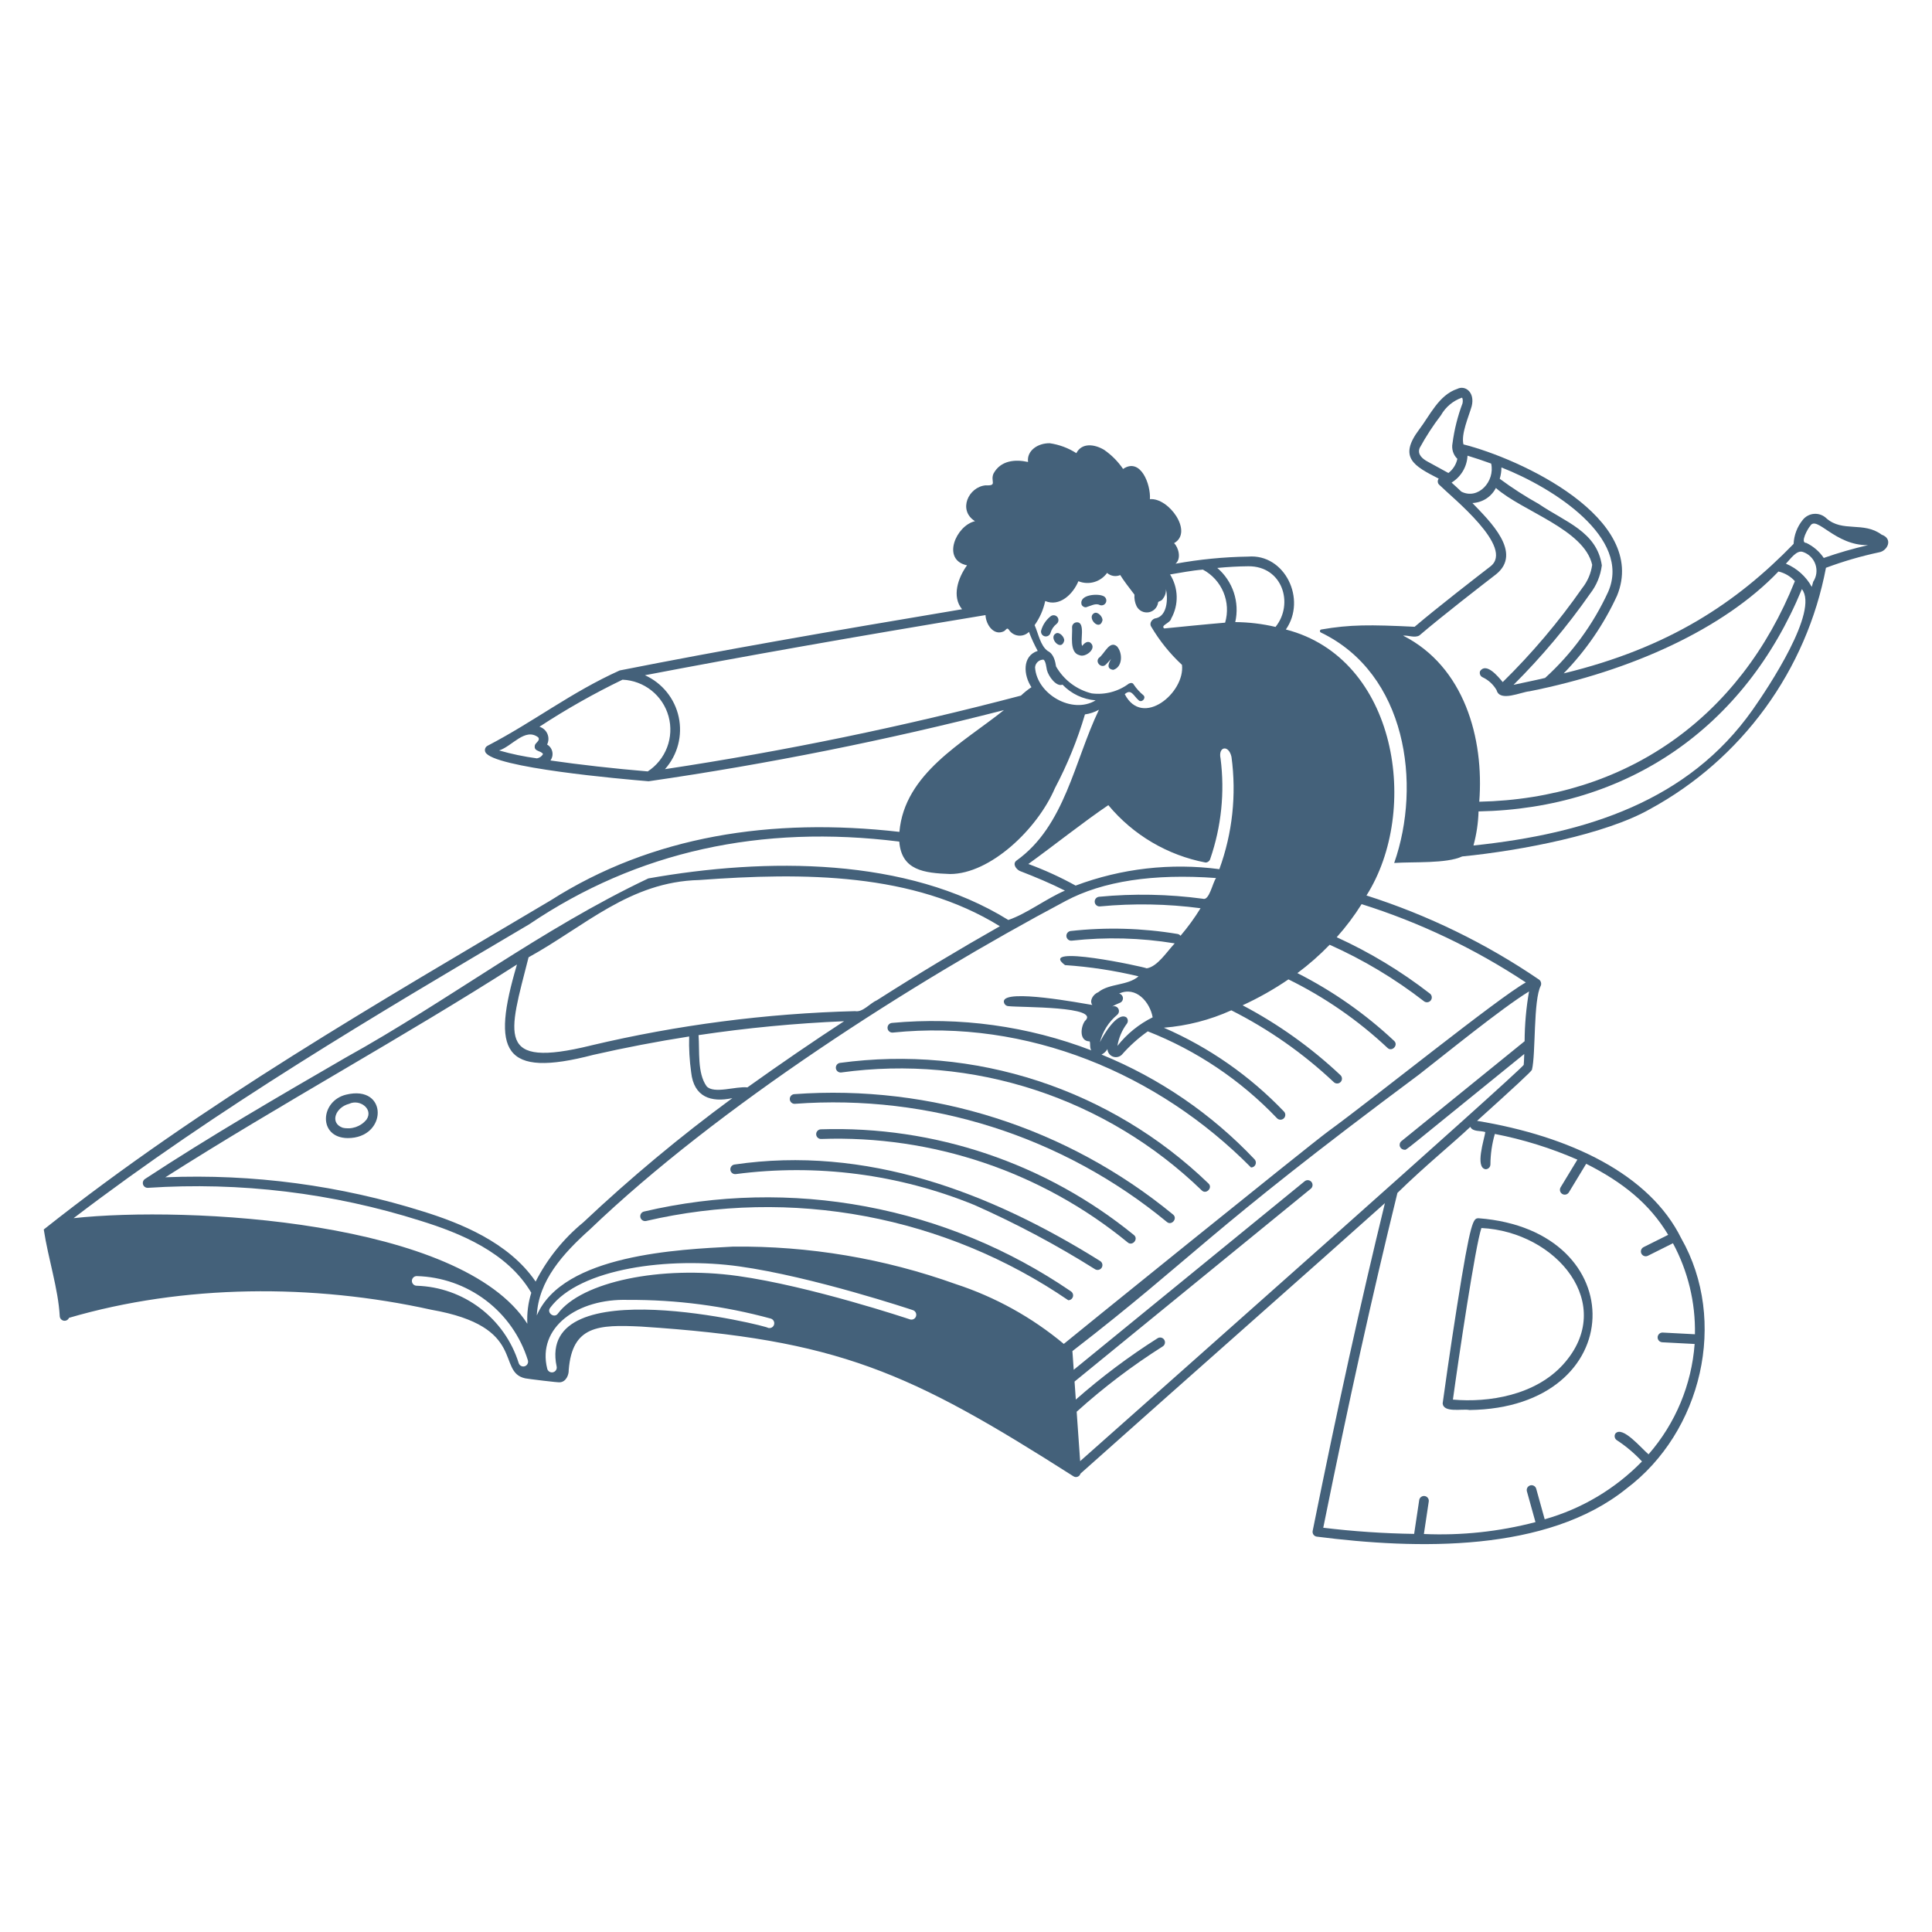 <svg width="300" height="300" viewBox="0 0 300 300" fill="none" xmlns="http://www.w3.org/2000/svg">
<path d="M163.968 98.35C162.724 98.989 164.775 101.28 165.249 99.498C165.324 98.95 164.528 98.062 163.968 98.35Z" fill="#44617A"/>
<path d="M171.191 96.348C171.266 95.801 170.471 94.917 169.91 95.202C168.668 95.85 170.717 98.13 171.191 96.348Z" fill="#44617A"/>
<path d="M99.998 188.127C99.804 188.172 99.636 188.292 99.531 188.462C99.427 188.631 99.393 188.834 99.438 189.028C99.484 189.222 99.604 189.39 99.773 189.495C99.942 189.6 100.146 189.633 100.34 189.588C111.522 186.99 123.121 186.743 134.403 188.862C145.685 190.982 156.404 195.421 165.881 201.9C166.041 201.9 166.197 201.849 166.326 201.754C166.455 201.659 166.55 201.526 166.598 201.373C166.646 201.22 166.643 201.056 166.591 200.904C166.538 200.753 166.439 200.622 166.307 200.532C156.722 193.971 145.876 189.48 134.459 187.344C123.042 185.208 111.306 185.475 99.998 188.127Z" fill="#44617A"/>
<path d="M170.83 195.81C153.637 185.058 134.422 177.831 114.035 180.829C113.844 180.861 113.672 180.966 113.556 181.122C113.441 181.279 113.39 181.473 113.415 181.666C113.44 181.859 113.539 182.034 113.691 182.155C113.843 182.277 114.036 182.334 114.229 182.316C126.798 180.668 139.579 182.322 151.313 187.116C157.786 189.985 164.043 193.316 170.036 197.083C170.205 197.189 170.409 197.222 170.603 197.177C170.797 197.132 170.965 197.012 171.07 196.843C171.175 196.675 171.209 196.471 171.164 196.277C171.119 196.083 170.999 195.915 170.83 195.81Z" fill="#44617A"/>
<path d="M127.458 175.36C127.259 175.368 127.072 175.453 126.936 175.599C126.8 175.745 126.728 175.939 126.735 176.137C126.743 176.336 126.828 176.524 126.974 176.66C127.12 176.795 127.313 176.868 127.512 176.86C144.807 176.247 161.732 181.959 175.116 192.928C175.847 193.552 176.838 192.379 176.069 191.769C162.374 180.616 145.11 174.789 127.458 175.36Z" fill="#44617A"/>
<path d="M123.333 169.899C123.134 169.914 122.949 170.007 122.819 170.158C122.688 170.309 122.623 170.505 122.638 170.704C122.652 170.903 122.745 171.088 122.896 171.219C123.047 171.349 123.244 171.414 123.443 171.399C144.336 169.852 165.022 176.423 181.193 189.744C181.917 190.37 182.918 189.197 182.144 188.586C165.665 175.041 144.608 168.351 123.333 169.899Z" fill="#44617A"/>
<path d="M130.625 166.533C140.733 165.143 151.026 166.069 160.724 169.241C170.422 172.413 179.272 177.748 186.605 184.843C187.28 185.526 188.367 184.438 187.647 183.766C180.141 176.527 171.092 171.082 161.18 167.84C151.268 164.599 140.75 163.644 130.416 165.048C130.223 165.08 130.05 165.186 129.934 165.343C129.818 165.501 129.769 165.698 129.796 165.892C129.823 166.086 129.925 166.261 130.08 166.381C130.235 166.501 130.43 166.555 130.625 166.533Z" fill="#44617A"/>
<path d="M53.755 169.973C49.682 170.957 49.372 176.663 53.972 176.723C60.181 176.757 60.317 168.386 53.755 169.973ZM56.905 173.864C56.463 174.396 55.883 174.794 55.228 175.014C54.573 175.234 53.87 175.268 53.197 175.11C51.151 174.36 52.102 171.935 54.214 171.401C55.855 170.612 58.042 172.211 56.903 173.864H56.905Z" fill="#44617A"/>
<path d="M229.619 189.17C228.782 189.17 228.401 189.17 226.221 202.988C225.171 209.612 224.19 216.609 224.018 217.896C224.109 219.441 227.109 218.715 228.18 218.946C253.109 218.64 253.712 191.025 229.619 189.17ZM242.721 211.875C238.395 216.657 231.183 217.824 225.609 217.329C226.491 210.879 229.091 193.419 230.033 190.686C241.73 191.27 251.121 202.589 242.721 211.875Z" fill="#44617A"/>
<path d="M292.175 83.019C289.394 80.93 286.1 82.704 283.606 80.486C283.357 80.243 283.059 80.056 282.733 79.937C282.407 79.817 282.059 79.767 281.712 79.79C281.365 79.813 281.027 79.909 280.72 80.071C280.413 80.234 280.143 80.458 279.928 80.732C279.07 81.79 278.573 83.094 278.509 84.455C269.672 93.558 259.204 100.592 242.809 104.562C246.239 101.044 249.041 96.964 251.093 92.499C256.043 80.426 235.984 71.199 227.243 69.006C226.856 67.37 228.041 64.757 228.523 63.08C229.07 60.87 227.473 59.78 226.303 60.38C223.421 61.331 222.038 64.508 220.366 66.696C217.097 71.046 219.563 72.359 223.402 74.322C223.288 74.471 223.237 74.658 223.26 74.844C223.283 75.03 223.379 75.199 223.526 75.315C225.509 77.286 235.226 85.011 231.434 87.951C229.382 89.537 223.234 94.287 219.664 97.325C212.699 96.989 209.66 96.972 205.162 97.748C205.108 97.757 205.058 97.785 205.022 97.826C204.985 97.867 204.963 97.918 204.959 97.973C204.955 98.028 204.969 98.083 205 98.129C205.03 98.174 205.075 98.209 205.127 98.226C218.395 104.625 220.78 121.766 216.491 134.001C219.436 133.797 224.599 134.127 227.044 132.989C236.284 132.072 249.346 129.539 256.225 125.628C263.265 121.794 269.367 116.444 274.09 109.966C278.812 103.488 282.038 96.042 283.534 88.166C286.218 87.165 288.971 86.363 291.772 85.766C293.071 85.562 294.022 83.672 292.175 83.019ZM233.14 72.584C241.222 75.747 253.355 83.516 249.727 91.877C247.396 96.956 244.062 101.511 239.924 105.269C238.456 105.626 236.521 106.007 235.021 106.34C239.396 101.982 243.375 97.244 246.913 92.183C247.905 90.909 248.533 89.39 248.731 87.788C247.963 82.545 243.031 81.05 238.955 78.263C236.847 77.089 234.817 75.781 232.877 74.346C233.052 73.775 233.141 73.181 233.14 72.584ZM224.909 73.448L221.689 71.684C220.876 71.246 220.039 70.554 220.451 69.551C221.419 67.777 222.523 66.081 223.751 64.478C224.47 63.202 225.628 62.233 227.009 61.749C227.117 61.803 227.192 62.235 227.099 62.63C226.346 64.627 225.825 66.705 225.547 68.822C225.459 69.257 225.482 69.707 225.613 70.131C225.744 70.555 225.979 70.94 226.297 71.25C226.111 72.124 225.619 72.904 224.909 73.448ZM226.919 76.341C226.397 75.863 225.902 75.368 225.4 74.937C226.122 74.495 226.726 73.883 227.157 73.155C227.589 72.426 227.835 71.603 227.875 70.757C229.057 71.115 230.302 71.531 231.548 71.984C232.171 74.744 229.528 77.667 226.919 76.341ZM217.876 98.7C218.692 98.627 219.659 99.096 220.394 98.679C223.892 95.679 230.261 90.759 232.312 89.174C236.465 85.832 231.346 80.934 228.634 78.11C229.394 78.078 230.132 77.844 230.773 77.434C231.413 77.023 231.933 76.449 232.279 75.771C236.374 79.404 245.98 82.184 247.235 87.708C247.052 89.024 246.521 90.266 245.696 91.308C242.039 96.549 237.903 101.438 233.341 105.914C232.6 105.014 230.803 102.843 229.838 104.189C229.8 104.279 229.779 104.377 229.778 104.475C229.777 104.574 229.795 104.672 229.832 104.763C229.869 104.855 229.923 104.938 229.992 105.009C230.061 105.079 230.144 105.135 230.234 105.174C231.141 105.603 231.893 106.299 232.391 107.169C232.897 109.049 236.168 107.453 237.511 107.343C253.363 104.181 267.647 97.64 276.157 88.743C277.14 88.97 278.03 89.494 278.707 90.243C270.17 111.581 252.332 124.01 229.699 124.49C230.467 114.614 227.359 103.512 217.876 98.7ZM272.123 110.25C262.189 124.319 246.5 129.437 228.799 131.288C229.271 129.561 229.536 127.785 229.588 125.996C252.671 125.558 270.902 113.024 279.796 91.478C282.47 94.856 274.651 106.674 272.123 110.25ZM281.551 90.338C281.485 90.605 281.401 90.867 281.33 91.133C280.438 89.51 279.022 88.239 277.313 87.525C278.011 86.832 278.978 85.335 279.983 85.716C280.429 85.87 280.833 86.123 281.166 86.457C281.498 86.791 281.749 87.196 281.901 87.642C282.052 88.088 282.099 88.563 282.039 89.031C281.978 89.498 281.811 89.945 281.551 90.338ZM283.192 86.637C282.51 85.629 281.571 84.822 280.472 84.299C279.446 84.321 280.753 82.01 281.081 81.678C282.079 79.929 284.936 84.752 290.081 84.647C287.75 85.183 285.45 85.848 283.192 86.637Z" fill="#44617A"/>
<path d="M168.613 94.304C169.319 94.108 170.125 93.606 170.762 93.947C170.947 94.021 171.153 94.018 171.336 93.94C171.519 93.861 171.663 93.713 171.737 93.528C171.811 93.344 171.808 93.137 171.73 92.954C171.651 92.772 171.503 92.627 171.319 92.553C170.431 92.121 167.443 92.33 167.969 93.941C168.036 94.052 168.13 94.144 168.243 94.207C168.356 94.271 168.483 94.304 168.613 94.304Z" fill="#44617A"/>
<path d="M163.118 98.289C163.277 97.735 163.605 97.244 164.055 96.885C164.214 96.765 164.319 96.588 164.348 96.391C164.376 96.194 164.324 95.994 164.205 95.835C164.086 95.676 163.908 95.57 163.711 95.542C163.514 95.514 163.314 95.565 163.155 95.685C162.431 96.252 161.908 97.037 161.664 97.924C161.626 98.114 161.661 98.31 161.764 98.474C161.867 98.637 162.029 98.755 162.217 98.802C162.404 98.849 162.602 98.821 162.77 98.726C162.938 98.63 163.062 98.474 163.118 98.289Z" fill="#44617A"/>
<path d="M170.661 102.129C169.964 102.807 171.044 103.887 171.722 103.189C172.022 102.889 172.277 102.601 172.535 102.306C172.155 102.964 171.734 103.848 172.862 104.016C174.335 103.594 174.362 101.401 173.448 100.371C172.287 99.376 171.491 101.557 170.661 102.129Z" fill="#44617A"/>
<path d="M167.629 101.738C168.514 102.155 170.409 100.718 169.327 99.807C168.844 99.428 168.277 99.957 168.06 100.296C167.641 99.827 168.615 96.578 167.221 96.633C167.022 96.633 166.831 96.712 166.691 96.853C166.55 96.994 166.471 97.184 166.471 97.383C166.569 98.592 165.991 101.358 167.629 101.738Z" fill="#44617A"/>
<path d="M261.056 192.275C256.141 182.324 243.806 176.429 229.357 174.044C235.345 168.651 237.731 166.419 237.878 166.125C238.492 163.694 238.069 155.285 239.257 153.047C239.318 152.887 239.326 152.713 239.282 152.548C239.238 152.383 239.142 152.236 239.009 152.129C230.748 146.494 221.712 142.089 212.185 139.05C220.547 125.868 217 102.207 199.667 97.748C202.934 93.084 199.526 85.959 193.804 86.429C190.024 86.486 186.256 86.855 182.537 87.534C183.484 86.736 182.987 84.984 182.309 84.342C185.351 82.631 181.493 77.241 178.559 77.511C178.709 75.201 177.098 70.98 174.391 72.819C173.598 71.651 172.594 70.642 171.431 69.842C169.916 68.942 167.971 68.733 167.134 70.365C165.883 69.563 164.475 69.038 163.004 68.825C161.096 68.798 159.404 70.025 159.635 71.736C157.607 71.286 155.375 71.501 154.271 73.536C153.739 74.759 154.945 75.453 153.047 75.363C150.388 75.605 148.697 79.229 151.397 80.93C148.45 81.603 146.147 86.942 150.161 87.783C148.742 89.733 147.77 92.64 149.389 94.604C128.546 98.093 111.934 100.998 96.226 104.106C88.643 107.523 82.969 112.023 75.701 115.806C75.531 115.895 75.401 116.045 75.338 116.227C75.275 116.408 75.284 116.607 75.364 116.781C76.471 119.217 96.682 120.981 100.721 121.316C119.295 118.625 137.711 114.936 155.888 110.265C149.531 115.35 140.449 120.102 139.66 129.173C119.776 126.912 101.228 129.792 85.523 139.8C58.951 155.573 31.405 171.386 6.796 190.914C7.49 195.488 9.046 200.102 9.278 204.404C9.293 204.57 9.363 204.727 9.477 204.849C9.591 204.972 9.742 205.052 9.908 205.078C10.073 205.105 10.242 205.075 10.388 204.994C10.534 204.913 10.649 204.786 10.715 204.632C28.49 199.434 48.583 199.302 66.986 203.379C81.961 206.007 77.02 213.038 81.56 214.029C81.832 214.097 86.89 214.724 86.96 214.641C87.91 214.56 88.337 213.479 88.31 212.736C88.85 205.836 92.921 205.673 99.503 205.986C130.192 207.978 141.241 213.021 166.681 229.236C166.776 229.299 166.885 229.337 166.998 229.35C167.111 229.362 167.225 229.347 167.332 229.307C167.438 229.267 167.534 229.202 167.611 229.118C167.688 229.034 167.744 228.934 167.774 228.824C182.899 215.324 205.147 195.707 215.048 186.824C211.24 202.442 207.76 218.241 203.831 237.717C203.811 237.818 203.812 237.922 203.833 238.023C203.855 238.123 203.897 238.218 203.957 238.302C204.017 238.385 204.093 238.456 204.182 238.508C204.27 238.561 204.368 238.595 204.47 238.608C220.054 240.6 240.205 241.091 252.527 231.173C264.272 222.353 268.351 205.092 261.056 192.275ZM193.838 87.929C199.151 87.89 200.951 93.759 198.064 97.347C196.014 96.865 193.916 96.614 191.81 96.597C192.155 95.075 192.078 93.487 191.586 92.005C191.094 90.523 190.207 89.204 189.02 88.19C190.604 88.04 192.214 87.942 193.838 87.929ZM189.532 117.804C189.112 115.887 190.805 115.601 191.224 117.531C192.021 123.409 191.374 129.392 189.34 134.963C181.804 133.967 174.139 134.843 167.023 137.513C164.664 136.21 162.21 135.089 159.682 134.159C163.499 131.408 168.358 127.545 172.1 125.024C175.949 129.654 181.286 132.804 187.201 133.934C187.37 133.928 187.533 133.867 187.665 133.761C187.797 133.655 187.891 133.509 187.933 133.344C189.651 128.356 190.198 123.038 189.532 117.804ZM181.865 96.042C182.452 94.991 182.746 93.801 182.714 92.597C182.683 91.393 182.328 90.22 181.687 89.201C183.278 88.95 185.029 88.581 186.787 88.451C188.22 89.218 189.346 90.456 189.974 91.956C190.603 93.455 190.695 95.126 190.237 96.686C187.643 96.9 182.533 97.41 180.787 97.586C180.127 97.107 181.727 96.765 181.865 96.042ZM162.301 93.326C164.516 94.262 166.597 92.303 167.453 90.251C168.233 90.567 169.096 90.612 169.904 90.378C170.712 90.144 171.418 89.646 171.908 88.962C172.181 89.207 172.519 89.368 172.88 89.426C173.242 89.485 173.613 89.439 173.95 89.294C174.385 90.02 175.388 91.343 176.159 92.339C176.109 92.952 176.221 93.568 176.485 94.124C176.655 94.463 176.93 94.739 177.269 94.91C177.608 95.081 177.993 95.139 178.368 95.076C178.742 95.012 179.086 94.829 179.349 94.556C179.613 94.282 179.781 93.93 179.83 93.554C179.818 93.351 180.4 93.362 180.595 92.943C180.923 92.525 181.083 92 181.045 91.47C181.388 92.907 181.264 95.58 179.537 95.991C178.952 96.024 178.399 96.741 178.747 97.286C180.045 99.492 181.658 101.497 183.536 103.236C184.052 107.559 177.386 113.1 174.652 107.79C175.655 106.883 176.015 108.057 176.806 108.731C177.256 109.181 178.019 108.431 177.565 107.972C176.982 107.49 176.471 106.928 176.047 106.302C175.897 106.002 175.597 106.002 175.288 106.152C173.635 107.387 171.568 107.932 169.522 107.67C168.363 107.384 167.274 106.865 166.322 106.146C165.37 105.426 164.574 104.52 163.982 103.484C163.862 102.759 163.66 101.55 162.686 101.084C161.545 100.263 161.234 98.372 160.654 97.074C161.454 95.951 162.015 94.675 162.301 93.326ZM170.132 108.75C166.469 110.976 160.982 107.759 160.724 103.628C160.748 103.298 160.898 102.99 161.142 102.767C161.386 102.544 161.706 102.422 162.037 102.428C162.397 102.671 162.464 103.61 162.562 104.037C162.818 105.062 164.051 106.698 164.987 106.314C166.343 107.734 168.175 108.601 170.132 108.75ZM83.32 117.75C81.353 117.485 79.409 117.077 77.501 116.531C79.525 115.889 81.538 112.931 83.578 114.498C83.956 115.059 83.041 115.322 83.038 115.841C82.91 116.705 84.005 116.534 84.319 117.089C84.217 117.272 84.074 117.429 83.9 117.546C83.727 117.663 83.528 117.737 83.32 117.762V117.75ZM100.57 119.784C95.461 119.361 89.93 118.734 85.471 118.086C85.611 117.894 85.71 117.674 85.76 117.441C85.81 117.208 85.811 116.966 85.762 116.733C85.713 116.5 85.616 116.279 85.477 116.086C85.338 115.892 85.159 115.73 84.953 115.61C85.081 115.354 85.151 115.073 85.159 114.786C85.168 114.5 85.113 114.216 85 113.953C84.887 113.69 84.718 113.455 84.505 113.264C84.291 113.073 84.039 112.93 83.765 112.847C87.903 110.136 92.212 107.696 96.665 105.542C98.308 105.612 99.886 106.202 101.171 107.227C102.457 108.252 103.383 109.659 103.817 111.245C104.252 112.831 104.171 114.514 103.587 116.05C103.003 117.587 101.946 118.899 100.568 119.796L100.57 119.784ZM103.27 119.421C104.232 118.336 104.925 117.039 105.294 115.637C105.662 114.234 105.696 112.764 105.392 111.346C105.088 109.928 104.455 108.601 103.543 107.472C102.632 106.344 101.468 105.446 100.145 104.85C115.61 101.888 132.238 98.951 153.029 95.511C153.082 96.963 154.3 98.799 155.897 98.018C156.347 97.718 156.356 97.308 156.776 97.953C156.954 98.174 157.176 98.355 157.428 98.485C157.68 98.614 157.956 98.689 158.239 98.705C158.522 98.721 158.805 98.676 159.07 98.575C159.335 98.474 159.575 98.319 159.776 98.118C160.16 99.132 160.614 100.118 161.134 101.069C158.674 101.868 158.936 104.876 160.162 106.707C159.582 107.094 159.038 107.531 158.534 108.012C140.332 112.809 121.885 116.622 103.273 119.433L103.27 119.421ZM81.484 212.151C81.39 212.181 81.291 212.192 81.193 212.183C81.094 212.174 80.999 212.146 80.912 212.101C80.824 212.055 80.747 211.993 80.684 211.918C80.62 211.842 80.573 211.755 80.543 211.661C79.478 208.262 77.381 205.28 74.544 203.128C71.706 200.975 68.269 199.76 64.709 199.65C64.51 199.65 64.319 199.571 64.179 199.431C64.038 199.29 63.959 199.099 63.959 198.9C63.959 198.701 64.038 198.511 64.179 198.37C64.319 198.229 64.51 198.15 64.709 198.15C68.59 198.253 72.341 199.569 75.436 201.912C78.531 204.256 80.815 207.509 81.967 211.217C82.025 211.405 82.007 211.608 81.916 211.783C81.826 211.958 81.671 212.09 81.484 212.151ZM81.884 205.551C71.617 189.501 29.105 187.229 11.429 189.156C33.793 172.089 58.379 157.578 82.181 143.52C98.948 132.188 118.181 127.998 139.639 130.682C139.987 135.14 143.456 135.567 147.523 135.717C153.748 135.717 161.074 128.765 163.805 122.391C165.738 118.737 167.301 114.898 168.472 110.933C169.234 110.826 169.97 110.58 170.644 110.208C166.807 118.187 165.374 128.24 157.861 133.616C157.168 134.118 157.756 134.931 158.324 135.23C160.933 136.245 163.162 137.18 165.361 138.294C162.44 139.547 159.412 141.894 156.572 142.853C140.803 133.07 118.966 133.152 100.664 136.403C83.935 144.342 69.793 155.285 53.626 164.25C43.331 170.219 32.687 176.39 22.514 183.071C22.377 183.161 22.273 183.295 22.218 183.45C22.164 183.605 22.163 183.774 22.214 183.931C22.265 184.087 22.366 184.222 22.502 184.315C22.637 184.409 22.8 184.455 22.964 184.446C37.285 183.498 51.657 185.238 65.339 189.575C71.378 191.453 78.781 194.42 82.498 200.739C82.012 202.294 81.804 203.922 81.884 205.548V205.551ZM91.765 162.342C76.867 165.99 79.001 160.742 82.076 148.65C90.814 143.838 97.775 136.907 108.572 136.65C124.871 135.45 141.787 135.501 155.258 143.825C148.882 147.441 142.508 151.268 136.193 155.3C135.055 155.793 133.988 157.229 132.772 157.008C118.955 157.365 105.213 159.151 91.765 162.339V162.342ZM131.065 158.579C126.281 161.696 121.354 165.068 116.054 168.851C114.358 168.627 110.813 169.932 109.712 168.663C108.251 166.599 108.662 163.199 108.469 160.734C115.956 159.615 123.498 158.894 131.062 158.576L131.065 158.579ZM65.8 188.147C52.835 184.058 39.259 182.251 25.676 182.808C43.723 171.324 62.398 161.208 80.276 149.765C76.286 163.233 78.026 167.483 92.144 163.794C97.081 162.672 102.037 161.722 107.011 160.944C106.96 162.807 107.065 164.671 107.326 166.517C107.741 170.342 110.398 171.228 113.719 170.517C105.617 176.473 97.886 182.917 90.568 189.813C87.497 192.335 84.98 195.463 83.174 199.002C78.971 192.834 71.308 189.878 65.797 188.144L65.8 188.147ZM120.197 205.688C120.14 205.878 120.01 206.039 119.835 206.133C119.66 206.228 119.455 206.249 119.264 206.192C119.453 205.959 83.225 196.986 86.434 212.192C86.455 212.288 86.457 212.388 86.44 212.485C86.423 212.582 86.386 212.674 86.334 212.757C86.281 212.841 86.212 212.912 86.131 212.969C86.05 213.025 85.959 213.065 85.863 213.087C85.767 213.108 85.667 213.11 85.57 213.093C85.473 213.076 85.38 213.04 85.297 212.987C85.214 212.934 85.142 212.865 85.086 212.784C85.029 212.703 84.989 212.612 84.968 212.516C83.392 206.148 89.618 201.6 97.547 201.848C105.026 201.805 112.476 202.782 119.692 204.75C119.786 204.779 119.874 204.825 119.95 204.888C120.026 204.95 120.09 205.027 120.136 205.113C120.183 205.2 120.212 205.295 120.222 205.393C120.232 205.492 120.222 205.591 120.194 205.685L120.197 205.688ZM142.238 204.398C142.175 204.586 142.039 204.742 141.861 204.831C141.683 204.919 141.477 204.934 141.289 204.87C141.139 204.818 125.825 199.701 114.559 198.131C102.586 196.463 90.319 199.031 86.632 203.972C86.081 204.762 84.823 203.847 85.432 203.072C90.046 196.883 103.982 195.138 114.769 196.641C126.169 198.231 141.619 203.391 141.769 203.444C141.956 203.508 142.111 203.645 142.198 203.823C142.286 204.001 142.299 204.207 142.235 204.395L142.238 204.398ZM165.188 208.683C160.226 204.544 154.521 201.388 148.378 199.383C137.297 195.413 125.598 193.446 113.828 193.574C105.494 194.007 87.415 194.774 83.354 204.264C83.617 198.893 87.368 194.691 91.591 190.914C111.449 171.879 141.716 152.514 165.475 139.899C171.241 136.824 179.102 135.629 188.824 136.34C188.263 137.166 187.76 139.913 186.778 139.557C181.438 138.839 176.035 138.736 170.672 139.248C170.574 139.257 170.478 139.285 170.39 139.33C170.302 139.376 170.224 139.438 170.161 139.514C170.097 139.589 170.049 139.677 170.019 139.771C169.989 139.865 169.978 139.964 169.987 140.063C170.004 140.262 170.099 140.446 170.252 140.574C170.327 140.638 170.415 140.686 170.509 140.716C170.603 140.746 170.703 140.757 170.801 140.748C176.001 140.252 181.241 140.347 186.421 141.03C185.497 142.535 184.456 143.965 183.31 145.307C183.199 145.162 183.039 145.063 182.86 145.029C177.374 144.109 171.788 143.953 166.261 144.566C166.162 144.577 166.067 144.607 165.98 144.654C165.893 144.702 165.816 144.766 165.754 144.843C165.692 144.921 165.646 145.009 165.618 145.104C165.59 145.199 165.582 145.299 165.592 145.398C165.603 145.496 165.633 145.591 165.681 145.678C165.728 145.765 165.793 145.842 165.87 145.904C165.947 145.966 166.036 146.012 166.131 146.04C166.226 146.068 166.326 146.077 166.424 146.066C171.747 145.477 177.125 145.619 182.41 146.487C181.219 147.731 179.735 150.11 178.06 150.362C177.622 150.125 160.927 146.529 165.374 149.861C169.223 150.121 173.044 150.704 176.795 151.605C175.07 153.087 172.259 152.675 170.557 154.058C169.693 154.41 169.135 155.423 169.615 156.051C167.965 155.787 155.953 153.501 155.876 155.487C155.876 155.686 155.955 155.877 156.096 156.018C156.236 156.158 156.427 156.237 156.626 156.237C158.555 156.452 171.059 156.227 168.448 158.561C167.798 159.486 167.578 161.57 169.072 161.7C169.441 161.559 169.103 162.716 169.478 163.106C159.617 159.319 149.015 157.859 138.497 158.838C138.298 158.857 138.115 158.954 137.987 159.108C137.86 159.262 137.799 159.46 137.818 159.659C137.836 159.858 137.933 160.041 138.087 160.169C138.241 160.296 138.439 160.357 138.638 160.338C159.512 158.186 179.821 166.676 194.261 181.286C194.408 181.286 194.551 181.244 194.674 181.163C194.796 181.083 194.893 180.968 194.951 180.834C195.009 180.699 195.027 180.551 195.002 180.406C194.976 180.262 194.909 180.128 194.809 180.021C188.138 172.965 180.034 167.418 171.043 163.752C171.428 163.566 171.749 163.269 171.964 162.899C171.974 163.152 172.058 163.396 172.205 163.603C172.351 163.809 172.555 163.969 172.79 164.062C173.025 164.156 173.283 164.179 173.531 164.13C173.779 164.08 174.008 163.96 174.19 163.784C175.388 162.418 176.744 161.197 178.228 160.148C185.808 163.126 192.648 167.722 198.271 173.615C198.337 173.69 198.419 173.751 198.509 173.794C198.6 173.837 198.699 173.861 198.799 173.866C198.9 173.87 199 173.854 199.094 173.819C199.188 173.783 199.274 173.73 199.347 173.66C199.42 173.591 199.478 173.508 199.518 173.416C199.559 173.324 199.58 173.224 199.581 173.124C199.582 173.023 199.563 172.924 199.524 172.831C199.486 172.738 199.43 172.654 199.358 172.583C194.073 167.051 187.736 162.631 180.719 159.582C184.342 159.294 187.888 158.38 191.2 156.882C197.009 159.811 202.364 163.564 207.1 168.024C207.17 168.095 207.255 168.151 207.348 168.189C207.441 168.227 207.541 168.246 207.641 168.244C207.741 168.243 207.84 168.221 207.932 168.181C208.024 168.14 208.107 168.082 208.176 168.009C208.245 167.936 208.298 167.85 208.333 167.756C208.368 167.662 208.384 167.562 208.379 167.461C208.375 167.361 208.351 167.263 208.308 167.172C208.264 167.082 208.204 167.001 208.129 166.934C203.581 162.655 198.475 159.011 192.95 156.102C195.432 154.963 197.813 153.617 200.069 152.078C205.696 154.839 210.879 158.424 215.447 162.714C216.14 163.392 217.198 162.279 216.475 161.622C211.994 157.42 206.937 153.878 201.457 151.104C203.244 149.777 204.92 148.304 206.467 146.702C211.686 149.029 216.606 151.976 221.12 155.48C221.199 155.54 221.289 155.583 221.384 155.608C221.48 155.633 221.58 155.639 221.678 155.626C221.776 155.613 221.87 155.58 221.955 155.53C222.041 155.48 222.116 155.414 222.175 155.335C222.235 155.256 222.279 155.167 222.304 155.071C222.329 154.975 222.335 154.875 222.321 154.777C222.308 154.68 222.275 154.585 222.226 154.5C222.176 154.414 222.109 154.34 222.031 154.28C217.563 150.815 212.708 147.88 207.565 145.533C208.997 143.933 210.29 142.214 211.43 140.394C220.456 143.237 229.039 147.33 236.93 152.553C232.678 154.91 213.68 170.253 206.23 175.685C203.189 177.914 165.344 208.515 165.188 208.68V208.683ZM174.905 157.974C173.479 157.052 171.259 160.845 170.791 161.84C171.214 160.17 172.156 158.678 173.482 157.578C173.627 157.455 173.72 157.283 173.744 157.094C173.768 156.905 173.72 156.715 173.61 156.56C173.5 156.405 173.335 156.297 173.149 156.257C172.963 156.217 172.769 156.249 172.606 156.345C173.015 156.099 173.445 155.889 173.891 155.718C174.042 155.66 174.17 155.554 174.256 155.417C174.342 155.28 174.381 155.118 174.368 154.957C174.355 154.796 174.29 154.643 174.182 154.522C174.075 154.4 173.931 154.317 173.773 154.284C176.416 153.068 178.573 155.634 178.984 157.97C176.853 159.025 174.984 160.541 173.512 162.408C173.716 161.157 174.219 159.974 174.979 158.958C175.088 158.812 175.14 158.632 175.126 158.45C175.111 158.269 175.031 158.098 174.901 157.971L174.905 157.974ZM167.725 226.889L167.185 219.212C171.343 215.459 175.814 212.067 180.548 209.072C180.716 208.965 180.835 208.796 180.878 208.602C180.921 208.407 180.885 208.204 180.778 208.036C180.671 207.868 180.502 207.75 180.308 207.706C180.114 207.663 179.91 207.699 179.743 207.806C175.27 210.642 171.027 213.826 167.053 217.326L166.856 214.529L203.536 184.587C203.612 184.525 203.675 184.448 203.722 184.361C203.769 184.275 203.798 184.179 203.808 184.081C203.817 183.983 203.808 183.884 203.779 183.79C203.751 183.696 203.704 183.608 203.642 183.531C203.58 183.455 203.503 183.392 203.416 183.345C203.329 183.298 203.234 183.269 203.136 183.259C203.038 183.25 202.939 183.259 202.845 183.287C202.75 183.316 202.662 183.363 202.586 183.425L166.727 212.7L166.523 209.798C185.803 194.885 186.662 191.927 220.355 166.85C224.323 163.764 233.156 156.567 237.427 153.95C236.984 156.503 236.755 159.089 236.741 161.681L217.612 177.195C217.491 177.293 217.404 177.426 217.363 177.575C217.321 177.724 217.326 177.882 217.378 178.028C217.43 178.174 217.525 178.3 217.652 178.39C217.778 178.479 217.929 178.527 218.084 178.527C218.486 178.527 217.048 179.577 236.684 163.665C236.654 164.526 236.626 165.233 236.6 165.359C235.174 167.114 181.186 214.937 167.725 226.886V226.889ZM258.11 208.428L263.143 208.692C262.672 215.027 260.161 221.039 255.986 225.827C254.885 224.918 251.936 221.327 250.838 222.603C250.731 222.771 250.696 222.975 250.739 223.169C250.783 223.363 250.901 223.532 251.069 223.638C252.497 224.574 253.807 225.68 254.969 226.931C250.808 231.199 245.597 234.296 239.86 235.913L238.537 231.152C238.479 230.965 238.351 230.809 238.179 230.715C238.008 230.622 237.807 230.598 237.619 230.651C237.431 230.703 237.271 230.827 237.172 230.995C237.074 231.164 237.045 231.364 237.092 231.554L238.427 236.354C232.777 237.833 226.936 238.456 221.101 238.2L221.861 233.124C221.881 232.932 221.826 232.74 221.708 232.587C221.59 232.434 221.417 232.333 221.226 232.304C221.035 232.276 220.841 232.322 220.683 232.433C220.525 232.545 220.416 232.713 220.379 232.902L219.587 238.182C214.869 238.113 210.158 237.794 205.474 237.227C209.495 217.328 213.055 201.263 216.992 185.237C221.342 180.981 225.46 177.669 228.313 174.978C228.688 175.788 229.913 175.527 230.639 175.791C230.459 176.96 229.013 181.304 230.681 181.559C230.88 181.559 231.071 181.48 231.211 181.339C231.352 181.199 231.431 181.008 231.431 180.809C231.442 179.208 231.674 177.617 232.118 176.079C236.525 176.933 240.823 178.271 244.936 180.069L242.332 184.365C242.281 184.45 242.247 184.543 242.232 184.641C242.217 184.738 242.221 184.837 242.245 184.933C242.268 185.029 242.311 185.119 242.369 185.198C242.427 185.278 242.501 185.345 242.585 185.396C242.669 185.447 242.763 185.481 242.86 185.496C242.958 185.511 243.057 185.506 243.153 185.483C243.249 185.459 243.339 185.417 243.418 185.358C243.497 185.3 243.565 185.227 243.616 185.142L246.302 180.711C251.977 183.573 256.15 186.918 259.034 191.745L255.233 193.644C255.142 193.686 255.06 193.746 254.993 193.821C254.925 193.895 254.873 193.982 254.84 194.077C254.807 194.172 254.793 194.272 254.799 194.373C254.805 194.473 254.832 194.571 254.877 194.661C254.922 194.75 254.984 194.83 255.061 194.896C255.137 194.961 255.226 195.01 255.321 195.04C255.417 195.071 255.518 195.081 255.618 195.072C255.718 195.062 255.815 195.033 255.904 194.985L259.775 193.052C262.11 197.39 263.286 202.258 263.189 207.183L258.19 206.921C257.99 206.91 257.795 206.979 257.646 207.113C257.497 207.247 257.408 207.434 257.398 207.633C257.387 207.833 257.456 208.028 257.59 208.177C257.723 208.325 257.911 208.415 258.11 208.425V208.428Z" fill="#44617A"/>
</svg>
